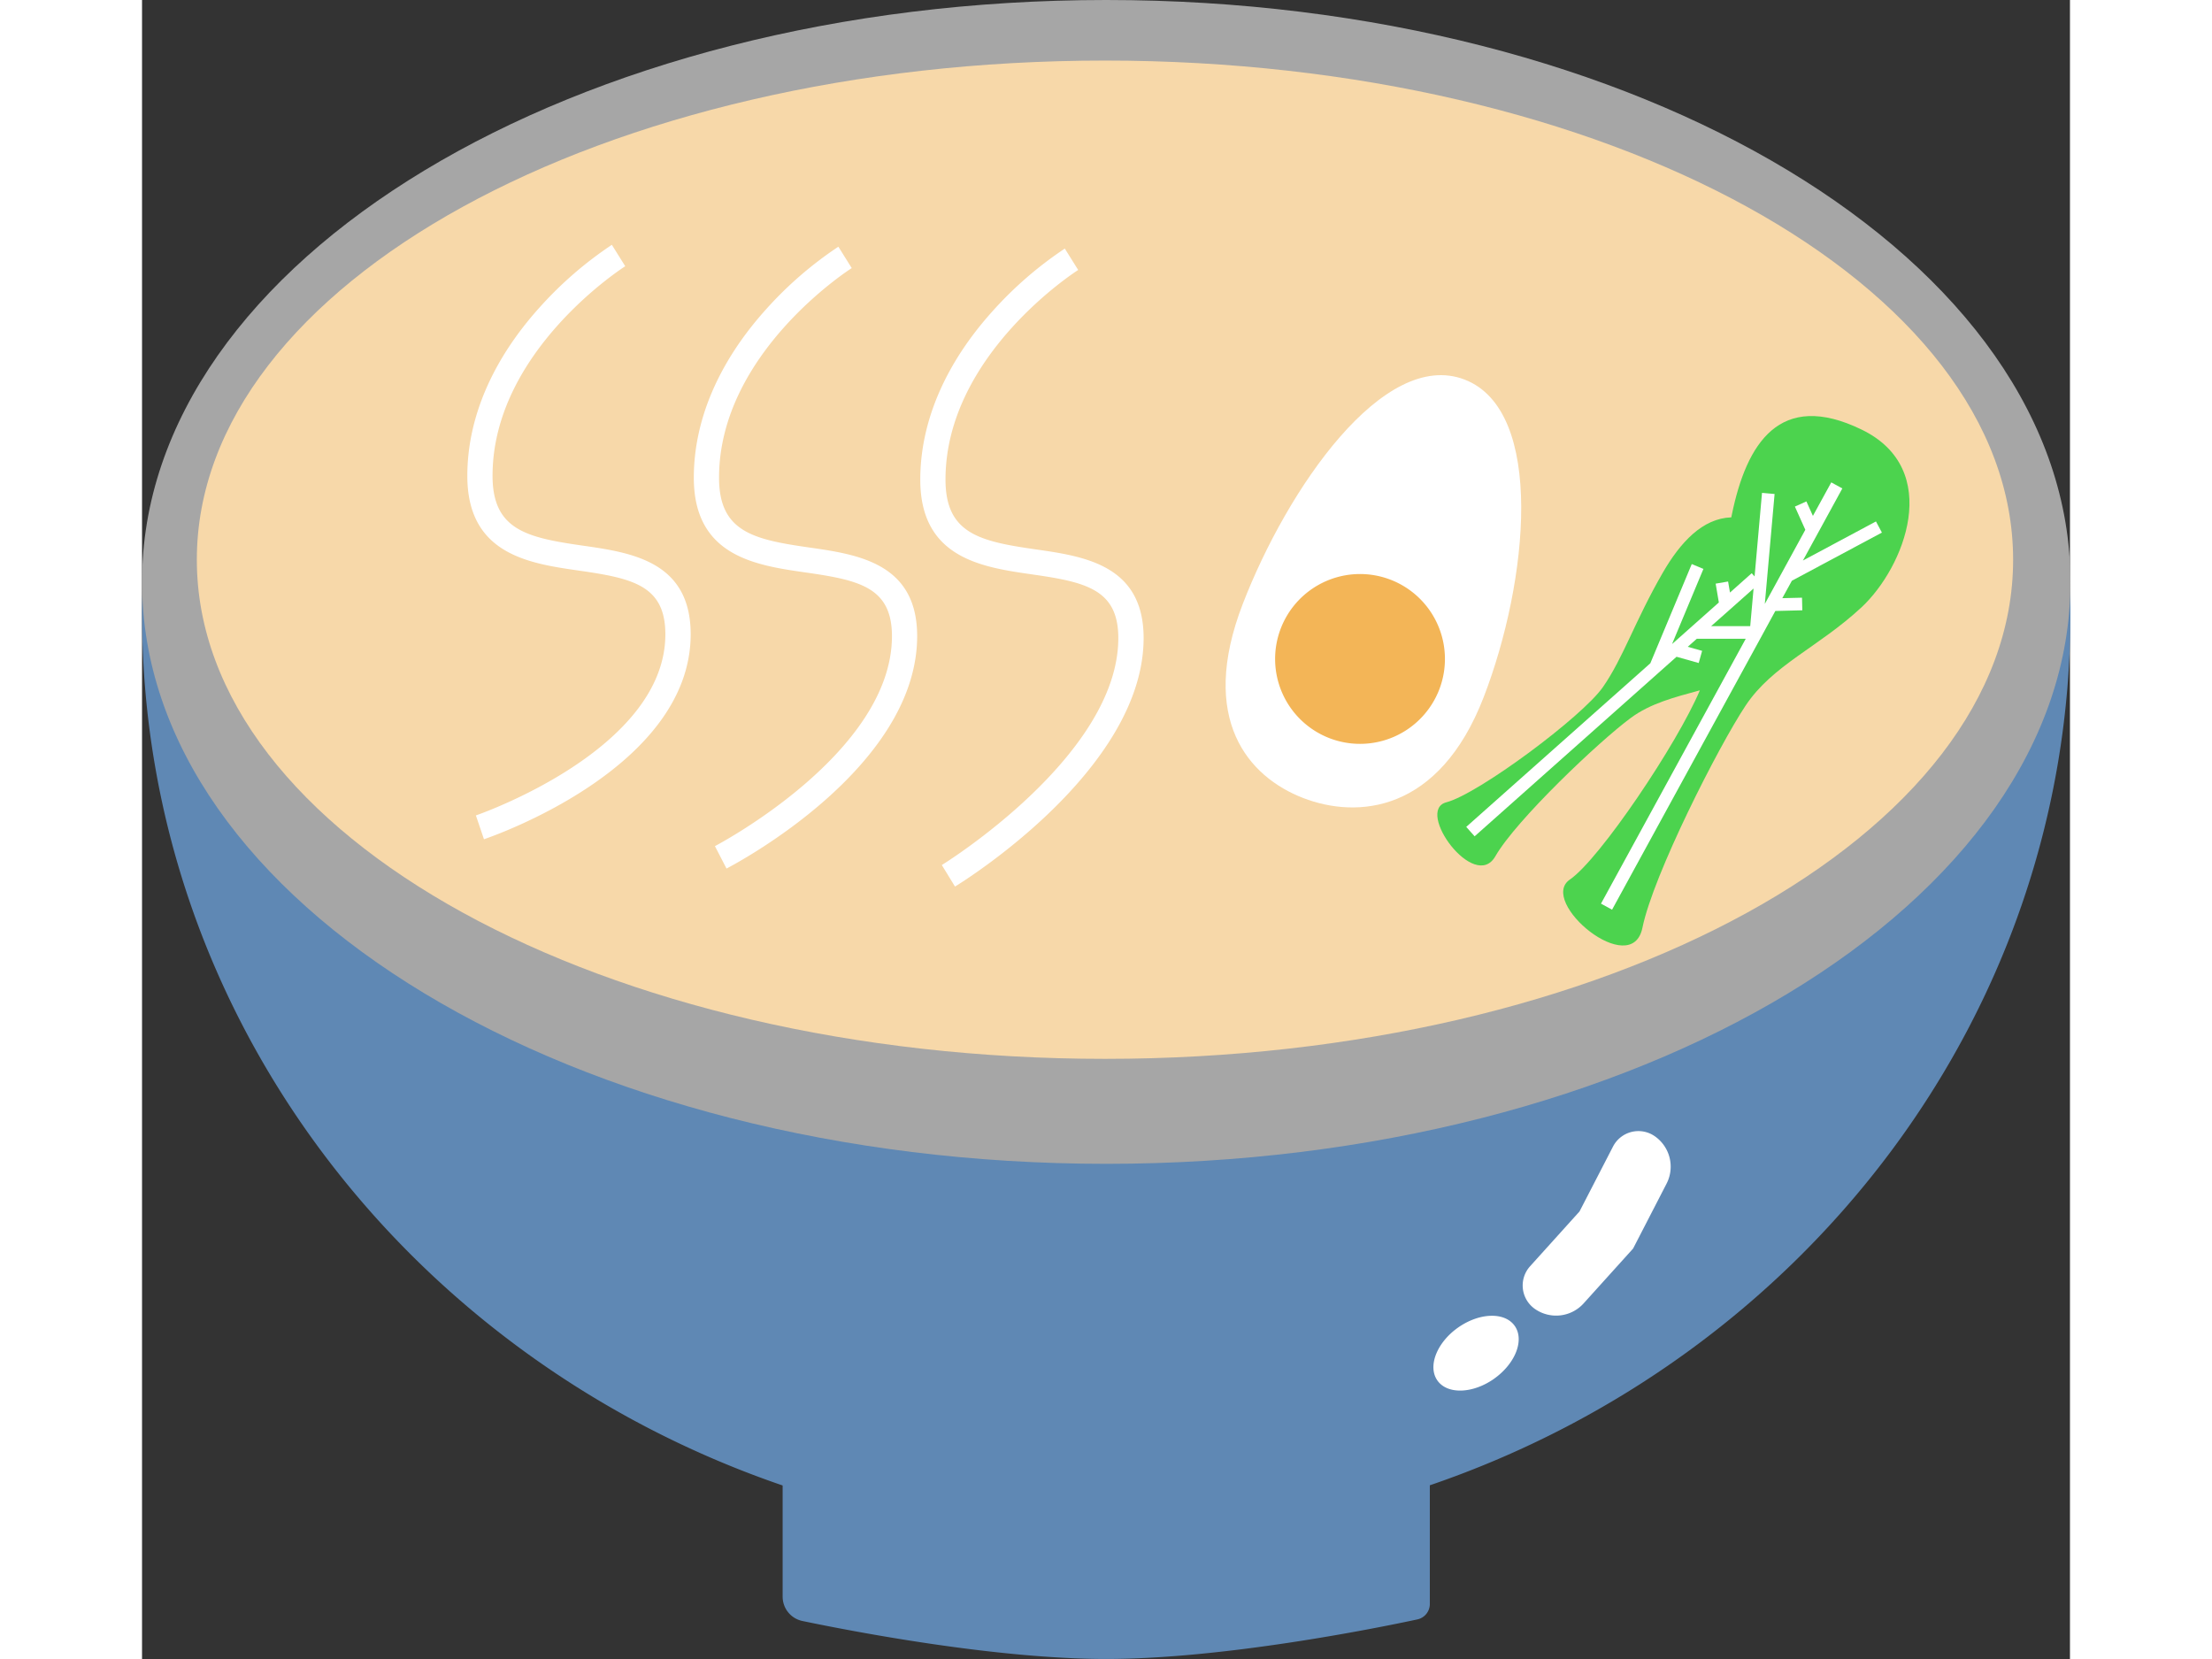 <?xml version="1.0" encoding="utf-8"?>
<!-- Generator: Adobe Illustrator 16.0.0, SVG Export Plug-In . SVG Version: 6.00 Build 0)  -->
<!DOCTYPE svg PUBLIC "-//W3C//DTD SVG 1.1//EN" "http://www.w3.org/Graphics/SVG/1.1/DTD/svg11.dtd">
<svg t="1626436661908" class="icon" viewBox="0 0 1190 1024" version="1.1" xmlns="http://www.w3.org/2000/svg" p-id="1574" width="200" height="150"><rect x="0" y="0" width="1190" height="1024" fill="#333333" stroke="none"/><path d="M527.727 581.465S0 63.351 0 378.755C0 626.938 164.967 838.087 395.412 916.897v68.581a15.332 15.332 0 0 0 12.159 15.053c31.745 6.614 119.355 23.446 187.576 23.446 71.755 0 164.944-18.598 192.039-24.41a9.752 9.752 0 0 0 7.695-9.555v-73.231C1025.325 838.087 1190.292 626.938 1190.292 378.755c0-315.404-662.565 202.71-662.565 202.71z" fill="#5F88B4" p-id="1575"></path><path d="M595.146 0C266.456 0 0 160.806 0 359.18s266.456 359.18 595.146 359.18 595.146-160.794 595.146-359.18S923.836 0 595.146 0z" fill="#A6A6A6" p-id="1576"></path><path d="M594.367 37.383C284.787 37.383 33.826 175.324 33.826 345.475S284.787 653.568 594.367 653.568s560.542-137.941 560.542-308.035-250.961-308.151-560.542-308.151z" fill="#F7D8A9" p-id="1577"></path><path d="M501.794 547.221l-8.137-13.286c1.081-0.663 108.94-67.419 108.94-140.092 0-30.129-20.191-34.558-53.133-39.289-30.78-4.417-69.104-9.915-69.104-58.503 0-35.697 15.483-71.72 44.787-104.162A232.944 232.944 0 0 1 569.573 153.436l8.265 13.205c-1.104 0.686-81.902 52.401-81.902 129.386 0 33.396 21.179 38.127 55.795 43.09 29.618 4.254 66.489 9.543 66.489 54.702-0.023 81.379-111.671 150.507-116.425 153.401z m-141.033-11.124l-7.149-13.832c1.093-0.57 109.265-57.376 109.265-129.619 0-30.129-20.191-34.558-53.133-39.277-30.803-4.417-69.162-9.927-69.162-58.515 0-35.697 15.483-71.708 44.787-104.151A232.549 232.549 0 0 1 429.807 152.274l8.253 13.205c-1.104 0.697-81.902 52.401-81.902 129.386 0 33.396 21.179 38.138 55.795 43.09 29.618 4.254 66.489 9.543 66.489 54.702-0.046 81.716-112.869 140.964-117.681 143.44z m-149.705-18.075L206.069 503.317c1.162-0.395 116.949-40.405 116.949-111.799 0-30.129-20.191-34.558-53.133-39.289-30.792-4.417-69.104-9.915-69.104-58.503 0-35.697 15.483-71.72 44.787-104.162A233.641 233.641 0 0 1 289.994 151.111l8.265 13.216c-0.814 0.511-81.902 52.308-81.902 129.386 0 33.396 21.179 38.127 55.795 43.09 29.629 4.254 66.501 9.543 66.501 54.702-0.058 82.518-122.389 124.748-127.596 126.515z m227.004-352.554l-4.127-6.602 4.127 6.602z" fill="#FFFFFF" p-id="1578"></path><path d="M816.35 234.292c-49.913-19.249-109.428 67.221-136.953 138.534s3.627 106.719 37.278 119.727 83.96 9.009 111.474-62.304 38.127-176.684-11.798-195.957z" fill="#FFFFFF" p-id="1579"></path><path d="M770.668 357.832a52.412 52.412 0 1 0 30.025 67.768 52.424 52.424 0 0 0-30.025-67.768z" fill="#F3B557" p-id="1580"></path><path d="M1061.383 265.154c-50.622-24.585-71.046 8.741-80.043 52.308l-0.384 1.871c-17.727 0.581-31.385 15.32-42.323 34.221-17.296 30.013-24.236 52.308-36.929 70.569s-77.009 66.012-96.595 71.08 17.436 55.69 30.222 33.314 64.106-71.022 83.599-85.401c12.124-8.939 26.735-12.693 42.613-17.017-13.681 32.605-61.781 104.209-80.205 116.774-19.97 13.658 38.161 62.235 44.775 29.734s46.937-111.95 63.664-137.07 45.043-36.034 71.511-60.642 50.715-85.169 0.093-109.742z" fill="#4CD34E" p-id="1581"></path><path d="M907.365 561.495l-6.835-3.731 89.342-163.479h-30.222l-5.568 4.952 8.869 2.499-2.104 7.497-13.681-3.848-124.632 110.823-5.184-5.812 113.636-101 25.573-61.235 7.195 2.999-19.365 46.38 11.252-9.997 2.592 2.906-2.592-2.906 17.634-15.669-1.964-11.624 7.672-1.314 1.162 6.812 13.414-11.938 1.778 1.999 4.58-51.587 7.765 0.686-6.033 67.861 10.403-19.028 3.417 1.86-3.417-1.86 14.6-26.735-6.44-14.321 7.102-3.197 4.022 8.939 11.333-20.679 6.835 3.731-24.329 44.496 45.078-24.12 3.673 6.87-55.574 29.734-5.905 10.752 12.159-0.291 0.186 7.776-16.657 0.418L999.543 392.889zM946.189 401.026z m49.983-10.043h0.105z m-27.677-4.487h24.143l2.069-23.248-14.623 12.996-2.581-2.906 2.581 2.906z" fill="#FFFFFF" p-id="1582"></path><path d="M859.812 807.981a22.864 22.864 0 0 0 30.001-3.487l30.524-33.826 20.656-40.056a22.876 22.876 0 0 0-7.311-29.316 17.657 17.657 0 0 0-25.747 6.428l-20.667 40.044-30.524 33.837a17.68 17.68 0 0 0 3.069 26.375z m-25.224 43.009c-13.147 9.299-28.827 9.834-35 1.162s-0.511-23.364 12.635-32.663 28.827-9.845 35.011-1.162 0.511 23.306-12.635 32.64z" fill="#FFFFFF" p-id="1583"></path></svg>


<!-- <svg version="1.1" id="图层_1" xmlns="http://www.w3.org/2000/svg" xmlns:xlink="http://www.w3.org/1999/xlink" x="0px" y="0px"
	 width="100px" height="100px" viewBox="0 0 100 100" enable-background="new 0 0 100 100" xml:space="preserve">
<g  fill="#f40">
	<g>
		<g>
			<g>
				<path fill="#" d="M38.548,45.37c0,0,5.843-5.229,5.229-13.225c-0.615-7.996-7.689-11.994-7.689-11.994
					S44.391,31.838,38.548,45.37z"/>
				<path fill="#" d="M51.688,49.258c0,0,4.489-4.018,4.017-10.161s-5.907-9.215-5.907-9.215S56.177,38.86,51.688,49.258z"/>
				<path fill="#" d="M24.987,50.035c0,0,4.489-4.018,4.017-10.16c-0.473-6.144-5.907-9.216-5.907-9.216
					S29.477,39.639,24.987,50.035z"/>
			</g>
		</g>
		<path fill="#" d="M61.761,68.003l-1.799-2.521l3.449-4.829c1.725-3.679,0-3.909,0-3.909
			c-5.732-0.281-10.692,4.424-12.315,6.154c-2.341-2.855-7.203-5.903-13.089-6.806l3.097-5.903
			c-7.679,0.585-12.616,4.794-14.754,7.063c-6.155,2.143-10.618,6.226-10.618,8.92c0,0.513,0.25,1.142,0.699,1.83H61.761z
			 M23.396,62.058c1.32,0,2.391,1.07,2.391,2.391s-1.07,2.391-2.391,2.391s-2.391-1.07-2.391-2.391S22.076,62.058,23.396,62.058z"/>
	</g>
	<g>
		<path fill="#" d="M34.901,69.808H9.979v1.62c0,1.799,0.553,3.566,1.64,5c1.592,2.101,4.39,4.646,8.603,4.646h14.68h24.785
			c4.213,0,7.012-2.546,8.603-4.646c1.087-1.434,1.64-3.201,1.64-5v-1.62H34.901z"/>
		<path fill="#" d="M92.415,69.808h-15.26h-1.229h-3.948v4.097h3.948l11.984,2.854c0.611,0.146,1.238,0.22,1.867,0.22h2.638
			c1.98,0,3.585-1.605,3.585-3.585C96,71.412,94.396,69.808,92.415,69.808z"/>
		<path fill="#" d="M59.175,84.782H21.278c-0.734,0-1.331-0.597-1.331-1.331l0,0c0-0.736,0.597-1.332,1.331-1.332h37.896
			c0.735,0,1.331,0.596,1.331,1.332l0,0C60.506,84.186,59.91,84.782,59.175,84.782z"/>
	</g>
</g>
</svg>
 -->